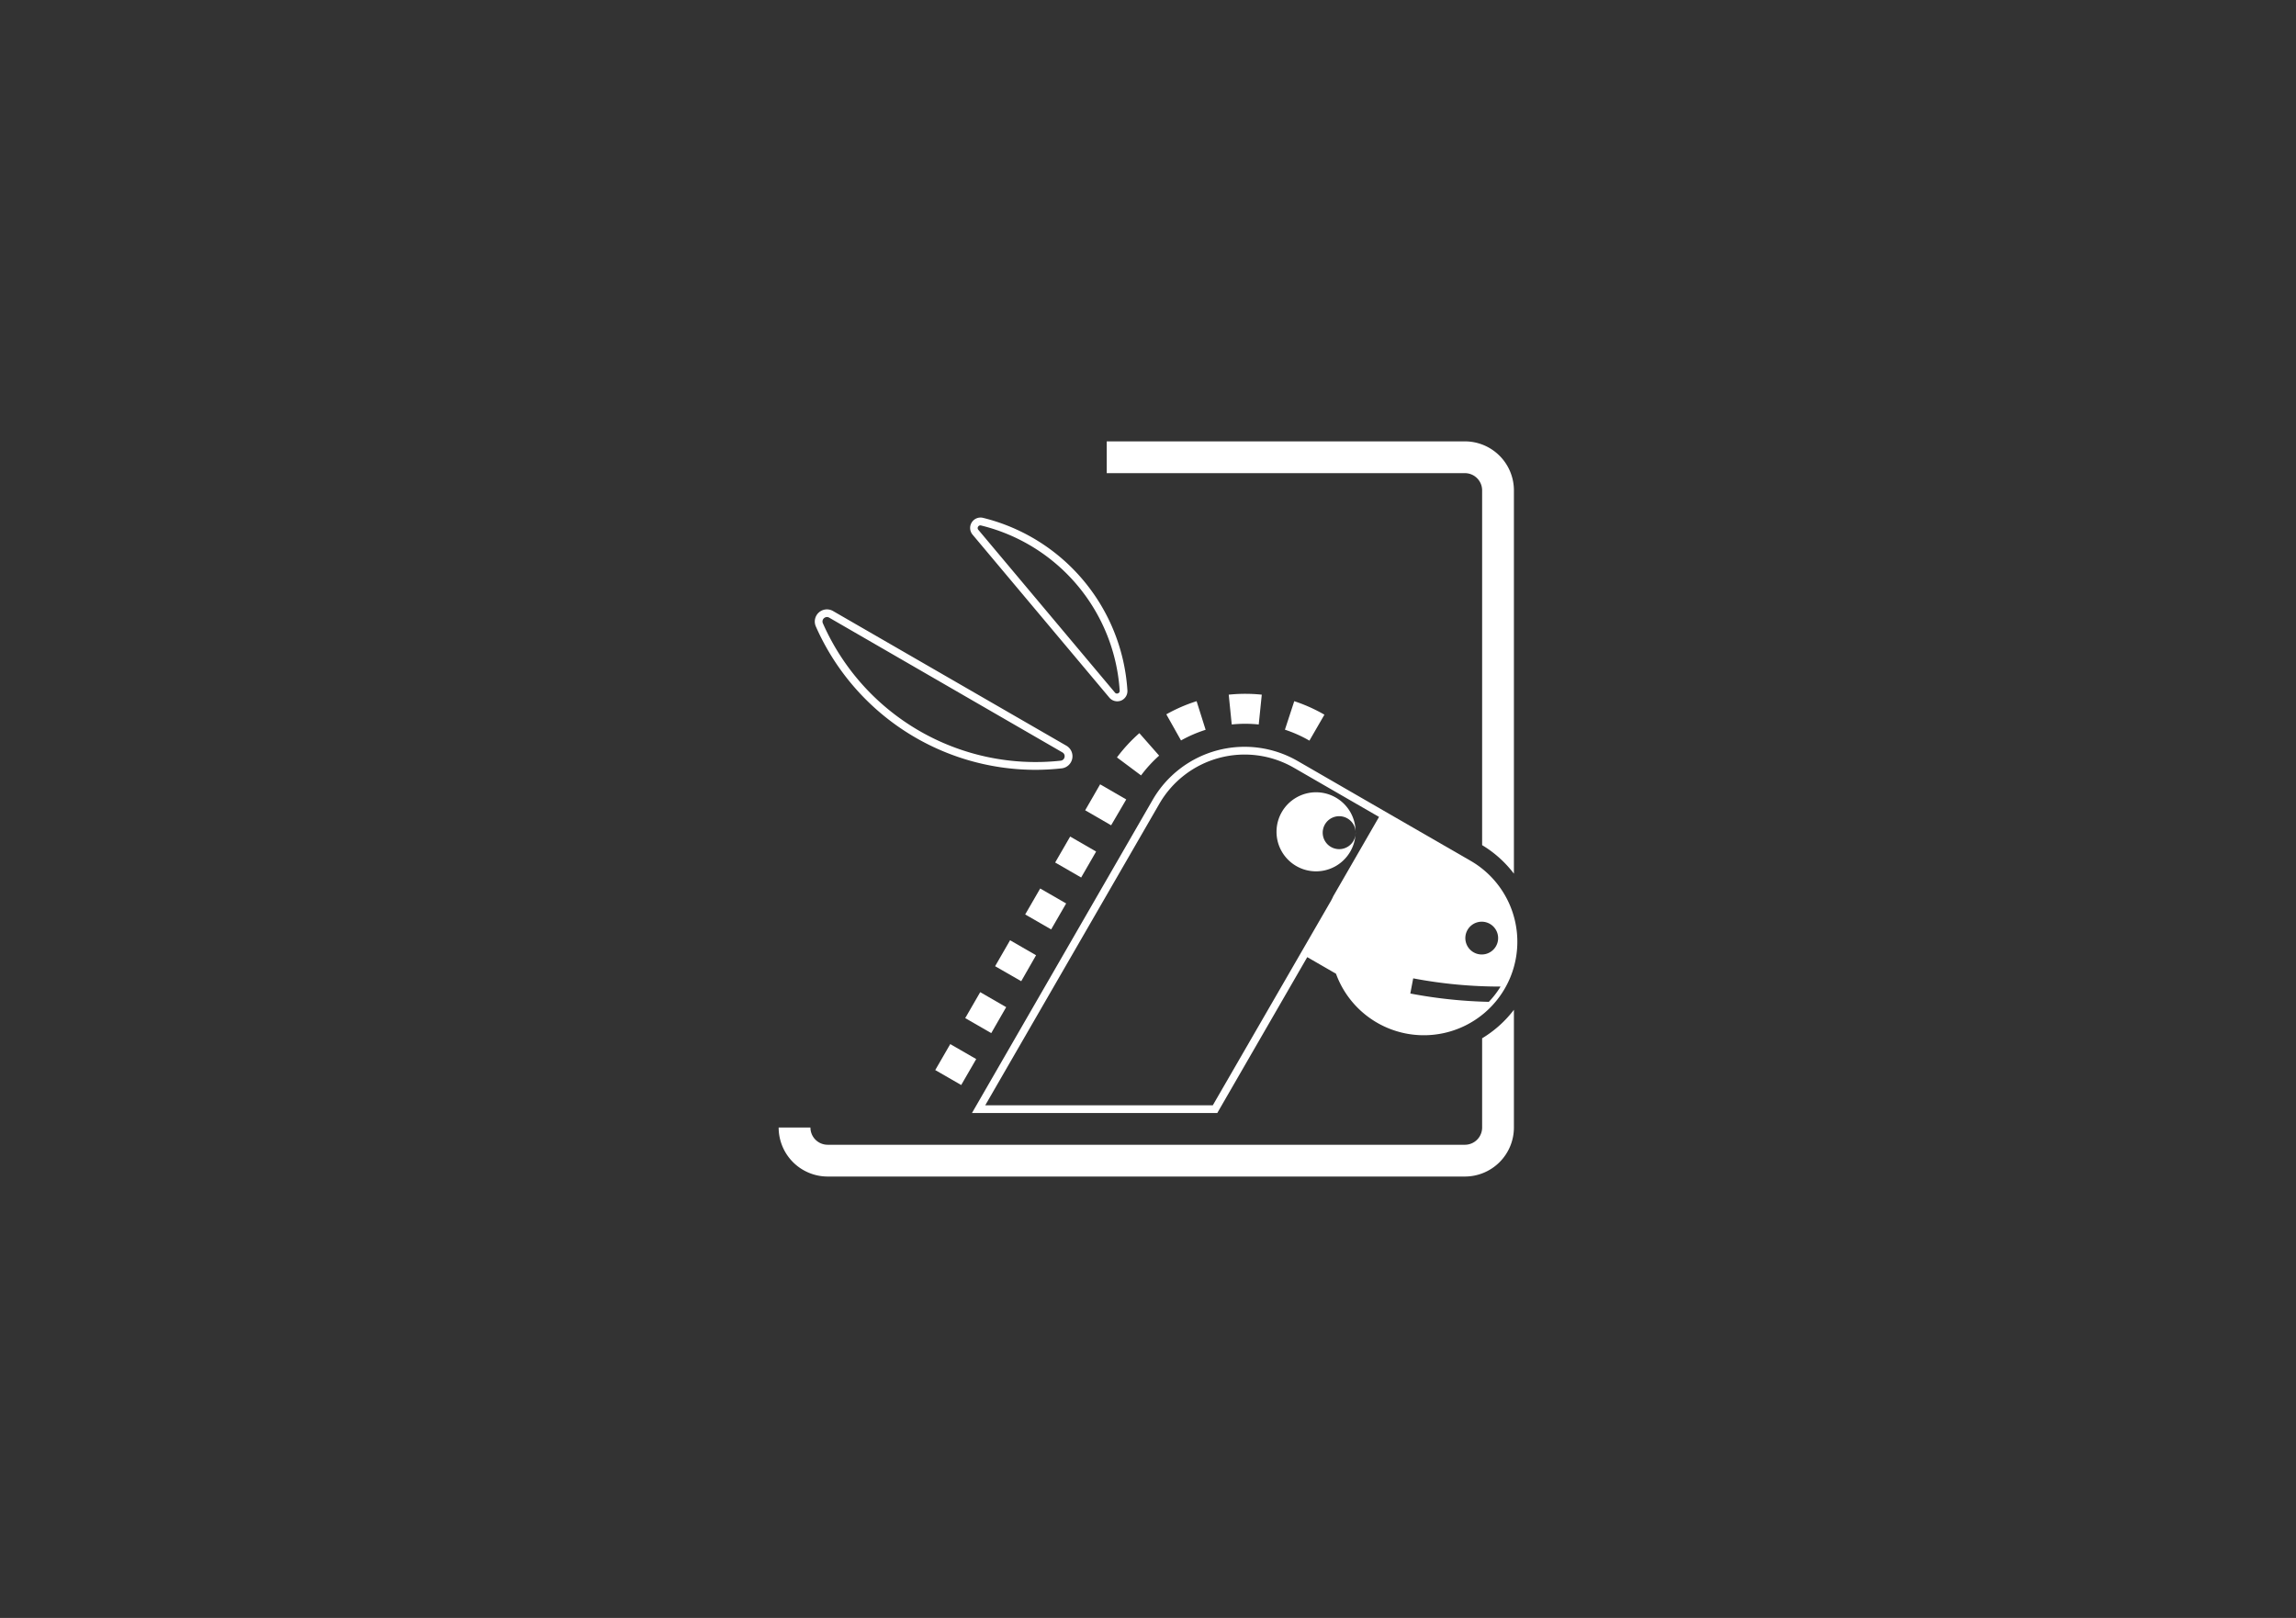 <svg xmlns="http://www.w3.org/2000/svg" viewBox="0 0 595.28 419.53"><rect x="0" y="0" width="595.28" height="419.53" fill="#333333" stroke="none"/><defs><style>.cls-1{fill:#fff;}</style></defs><title>Squared_White</title><g id="White"><path class="cls-1" d="M384.27,269.23v23.14a4.47,4.47,0,0,1-4.47,4.47H214.58a4.47,4.47,0,0,1-4.46-4.47h-8.24a12.72,12.72,0,0,0,12.7,12.71H379.8a12.72,12.72,0,0,0,12.71-12.71V261.84A29.47,29.47,0,0,1,384.27,269.23Z"/><path class="cls-1" d="M384.27,127.15v92a29.2,29.2,0,0,1,8.24,7.4V127.15a12.72,12.72,0,0,0-12.71-12.7H286.94v8.24H379.8A4.47,4.47,0,0,1,384.27,127.15Z"/><path class="cls-1" d="M249.21,281.35l-6.73-3.88,3.89-6.73,6.73,3.88ZM257,267.89,250.25,264l3.89-6.73,6.73,3.89Zm7.77-13.46L258,250.54l3.88-6.73,6.74,3.89ZM272.53,241l-6.73-3.88,3.89-6.73,6.73,3.88Zm7.78-13.46-6.74-3.89,3.89-6.73,6.73,3.89ZM288.08,214l-6.73-3.89,3.88-6.73L292,207.3Zm7.74-12.95-6.23-4.65a41.25,41.25,0,0,1,5.81-6.29l5.13,5.83A34.08,34.08,0,0,0,295.82,201.09Zm43.67-9a33.68,33.68,0,0,0-6.35-2.84l2.42-7.39a41.45,41.45,0,0,1,7.82,3.5ZM306.2,192l-3.81-6.77a41.16,41.16,0,0,1,7.85-3.41l2.34,7.42A34.35,34.35,0,0,0,306.2,192Zm20.15-4.14a33.64,33.64,0,0,0-7,0l-.78-7.73a41.6,41.6,0,0,1,8.57,0Z"/><path class="cls-1" d="M289.58,181.85a2.66,2.66,0,0,1-2-1l-35.42-42.21a2.7,2.7,0,0,1,2.71-4.36A49.32,49.32,0,0,1,292.3,179a2.68,2.68,0,0,1-1.69,2.69A2.9,2.9,0,0,1,289.58,181.85Zm-35.41-45.62a.7.7,0,0,0-.58.34.66.66,0,0,0,.06.81h0l35.42,42.21a.66.66,0,0,0,.79.2.68.68,0,0,0,.44-.7,47.27,47.27,0,0,0-35.94-42.83Z"/><path class="cls-1" d="M268.36,199.62a62.29,62.29,0,0,1-56.84-37.18,3.15,3.15,0,0,1,4.46-4l60.51,34.93a3.16,3.16,0,0,1-1.24,5.87A63.77,63.77,0,0,1,268.36,199.62ZM214.4,160a1.18,1.18,0,0,0-.76.3,1.13,1.13,0,0,0-.29,1.33A60.28,60.28,0,0,0,275,197.25a1.14,1.14,0,0,0,1-.91,1.12,1.12,0,0,0-.55-1.24L215,160.17A1.13,1.13,0,0,0,214.4,160Z"/><path class="cls-1" d="M351.47,215.83a4.3,4.3,0,0,1-.56,2.21,4.27,4.27,0,1,1,.55-2.49,10.25,10.25,0,1,0,0,.28Z"/><path class="cls-1" d="M381.28,223.21l-21-12.11h0l-23.86-13.78h0a27.53,27.53,0,0,0-37.58,10.1L252,288.61H315.6l23.33-40.42,7.45,4.3a24.24,24.24,0,1,0,34.9-29.28Zm-.79,17.91a4.25,4.25,0,1,1,1.55,5.81A4.25,4.25,0,0,1,380.49,241.12Zm-66.05,45.49h-59l45.14-78.18a25.53,25.53,0,0,1,34.84-9.37l.44.25,21.68,12.52L345.6,232.52l0,0,0,.06c-.26.5-.49,1-.72,1.35ZM389,255.9a22.55,22.55,0,0,1-3,3.88,123.45,123.45,0,0,1-20.35-2.16l.75-3.93A120.48,120.48,0,0,0,389,255.82Z"/></g></svg>